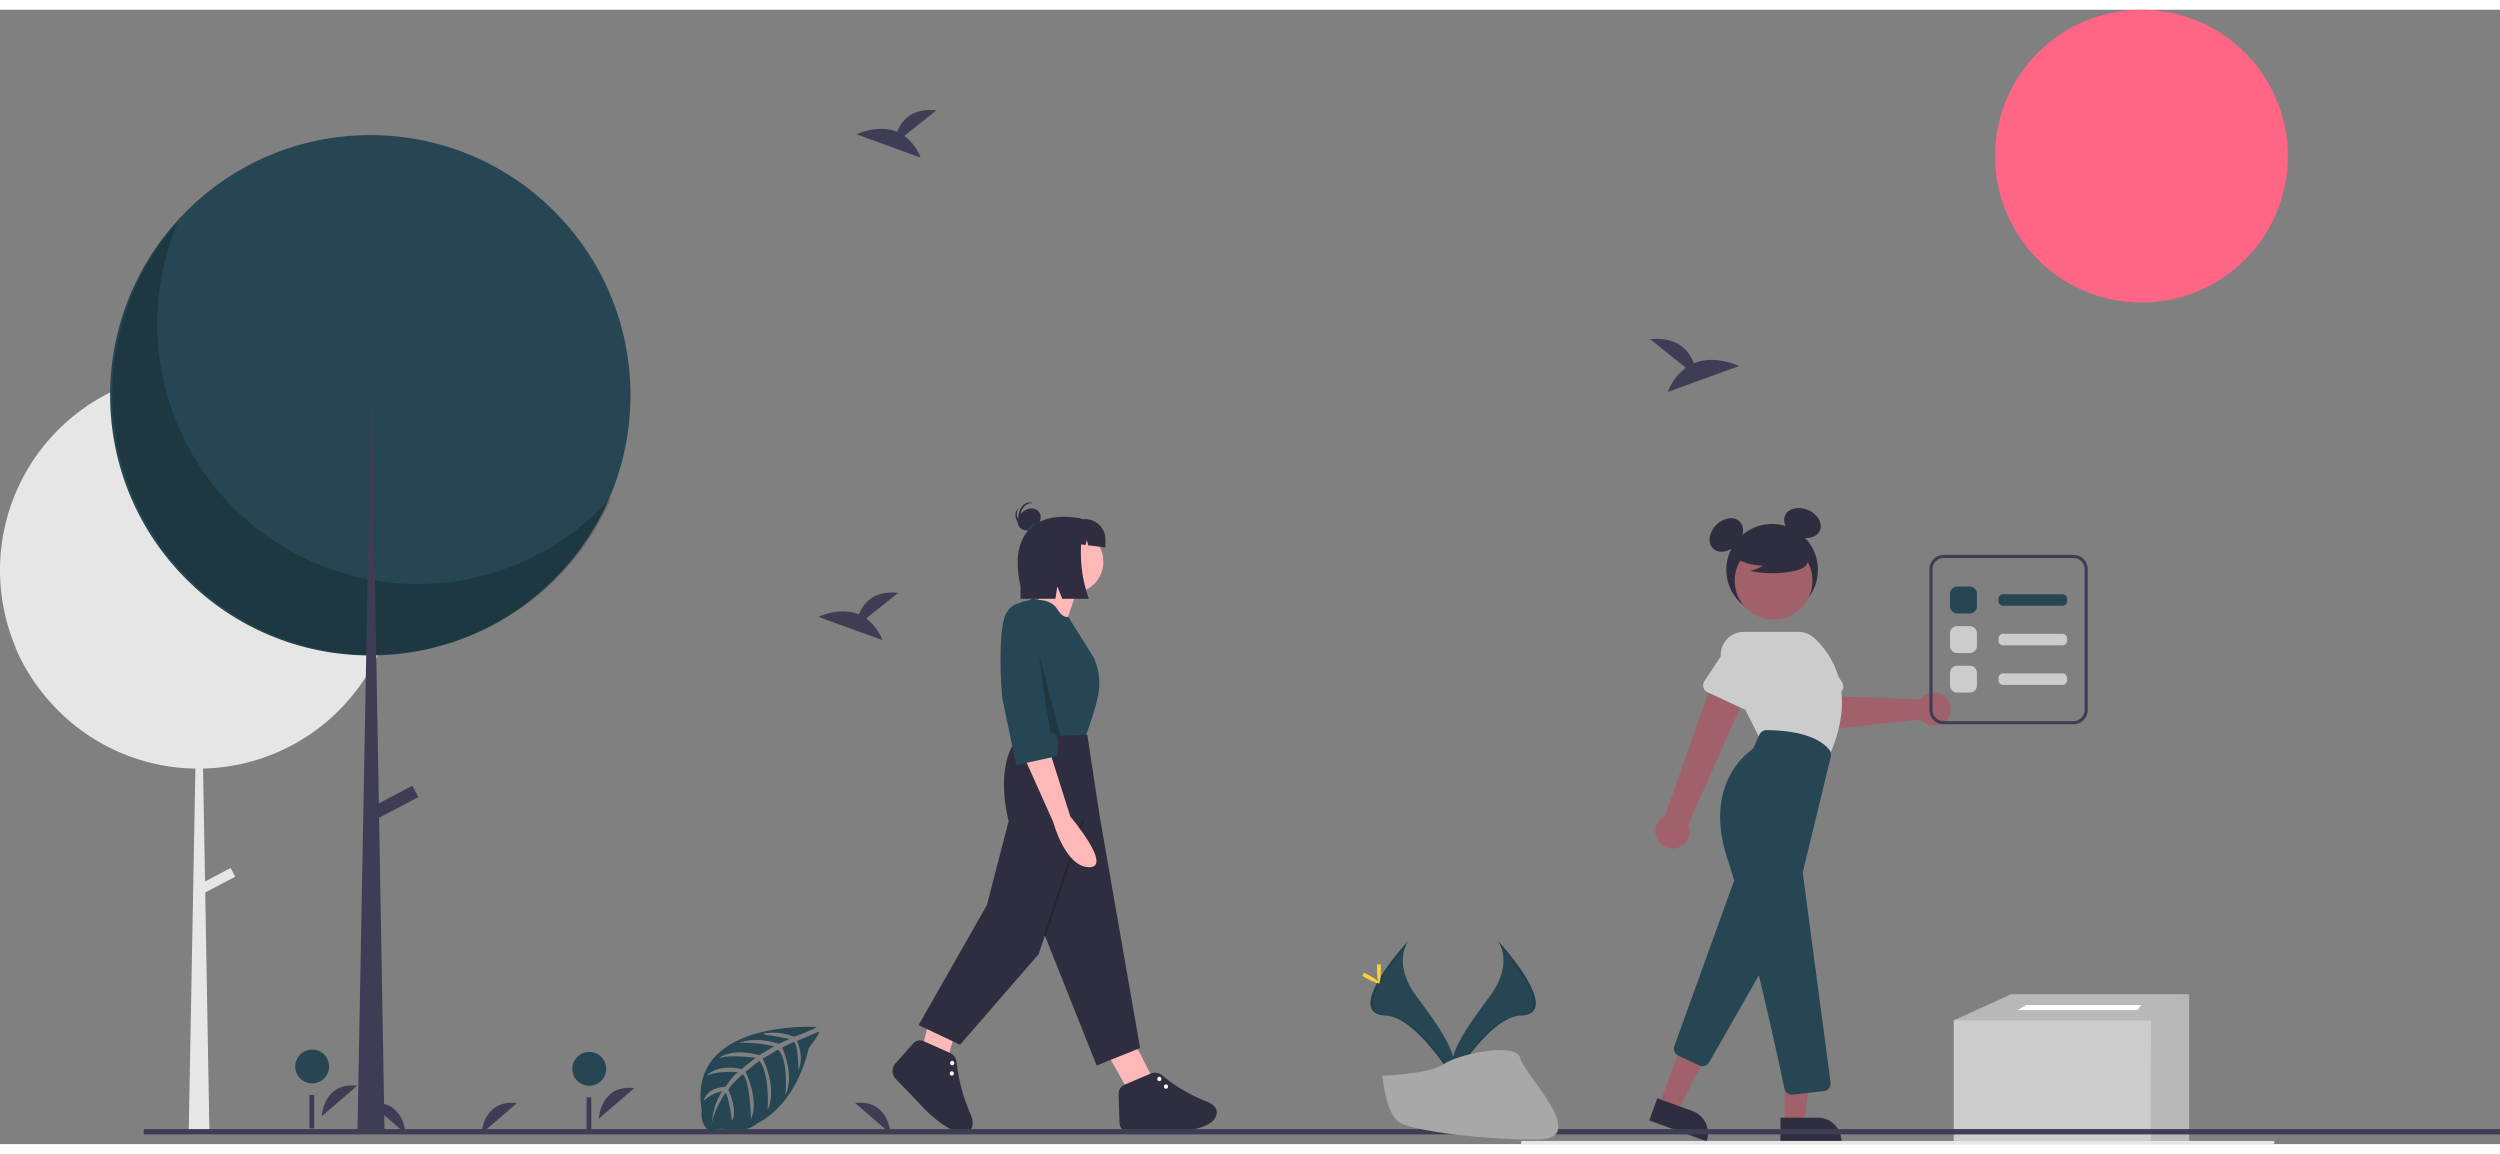 <svg xmlns="http://www.w3.org/2000/svg" width="650" height="300" viewBox="0 0 812 368.436">
  <rect x="0" y="0" width="812" height="368.436" fill="#808080" stroke="none"/>
  <defs>
    <style>
      .cls-1 {
        fill: #a0616a;
      }

      .cls-2 {
        fill: #2f2e41;
      }

      .cls-3 {
        fill: #ccc;
      }

      .cls-4 {
        fill: #264653;
      }

      .cls-5 {
        opacity: 0.1;
      }

      .cls-6 {
        fill: #fff;
      }

      .cls-7 {
        fill: #e6e6e6;
      }

      .cls-8 {
        fill: #3f3d56;
      }

      .cls-9 {
        fill: #ffb8b8;
      }

      .cls-10 {
        opacity: 0.2;
      }

      .cls-11 {
        fill: #ff6584;
      }

      .cls-12 {
        fill: #ffd037;
      }

      .cls-13 {
        fill: #a8a8a8;
      }
    </style>
  </defs>
  <g id="Group_449" data-name="Group 449" transform="translate(-140 -634.365)">
    <g id="undraw_election_day_w842" transform="translate(633.979 794.413)">
      <path id="Path_704" data-name="Path 704" class="cls-1" d="M579.936,363.3a5.4,5.4,0,0,0-.551.65l-25.485-.9-2.915-5.467-8.825,3.321,4.22,10.181a4.114,4.114,0,0,0,4.249,2.514l28.84-3.166a5.4,5.4,0,1,0,.468-7.13Z" transform="translate(-449.519 -300.023)"/>
      <ellipse id="Ellipse_286" data-name="Ellipse 286" class="cls-2" cx="14.881" cy="14.881" rx="14.881" ry="14.881" transform="translate(66.729 6.952)"/>
      <ellipse id="Ellipse_287" data-name="Ellipse 287" class="cls-2" cx="6.158" cy="4.618" rx="6.158" ry="4.618" transform="translate(59.111 11.632) rotate(-45)"/>
      <ellipse id="Ellipse_288" data-name="Ellipse 288" class="cls-2" cx="4.618" cy="6.158" rx="4.618" ry="6.158" transform="translate(83.981 8.494) rotate(-66.869)"/>
      <path id="Path_3952" data-name="Path 3952" class="cls-3" d="M545.078,349.084l-11.42,5.107a2.477,2.477,0,0,1-3.4-1.592l-3.368-12.008a6.879,6.879,0,1,1,12.575-5.579l6.685,10.481a2.477,2.477,0,0,1-1.077,3.592Z" transform="translate(-441.816 -287.069)"/>
      <path id="Path_3953" data-name="Path 3953" class="cls-1" d="M453.78,410.579a5.524,5.524,0,0,0,3.828-7.556l20.364-46.007-11.649-2.934-16.354,46.146a5.554,5.554,0,0,0,3.811,10.351Z" transform="translate(-403.26 -298.322)"/>
      <path id="Path_3954" data-name="Path 3954" class="cls-1" d="M87.453,355.447l5.924,2.157,11.138-21.822L95.772,332.6Z" transform="translate(-42.484 -159.797)"/>
      <path id="Path_3955" data-name="Path 3955" class="cls-2" d="M0,0H19.813V7.655H7.655A7.655,7.655,0,0,1,0,0H0Z" transform="matrix(-0.94, -0.342, 0.342, -0.94, 60.316, 207.468)"/>
      <path id="Path_3956" data-name="Path 3956" class="cls-4" d="M467.937,543.721a2.455,2.455,0,0,1-1.051-.236l-6.808-3.225a2.467,2.467,0,0,1-1.27-3.08l19.213-53.2a2.477,2.477,0,0,1,4.453-.433l10.162,16.937a2.479,2.479,0,0,1,.027,2.5L470.1,542.475a2.489,2.489,0,0,1-2.16,1.245Z" transform="translate(-408.955 -360.628)"/>
      <ellipse id="Ellipse_289" data-name="Ellipse 289" class="cls-1" cx="12.63" cy="12.63" rx="12.63" ry="12.63" transform="translate(69.453 12.756)"/>
      <path id="Path_3957" data-name="Path 3957" class="cls-3" d="M523.265,368.151,500.9,362,489.01,338.214a7.5,7.5,0,0,1,6.7-10.847h17.791a7.485,7.485,0,0,1,5,1.914c4.773,4.275,14.8,16.6,4.854,38.655Z" transform="translate(-423.316 -285.344)"/>
      <path id="Path_3958" data-name="Path 3958" class="cls-3" d="M489.883,353.816l-11.33-5.3a2.477,2.477,0,0,1-1.015-3.611l6.886-10.4a6.879,6.879,0,1,1,12.443,5.869l-3.56,11.91a2.477,2.477,0,0,1-3.423,1.533Z" transform="translate(-417.927 -286.894)"/>
      <path id="Path_3959" data-name="Path 3959" class="cls-1" d="M166.59,365.657h6.3l3-24.316h-9.3Z" transform="translate(-80.927 -164.043)"/>
      <path id="Path_3960" data-name="Path 3960" class="cls-2" d="M0,0H19.813V7.655H7.655A7.655,7.655,0,0,1,0,0H0Z" transform="translate(104.124 207.468) rotate(179.997)"/>
      <path id="Path_3961" data-name="Path 3961" class="cls-4" d="M511.2,507.846a2.464,2.464,0,0,1-2.416-1.961c-1.812-8.538-11.223-52.27-18.569-74.8-7.474-22.919,5.254-33.358,7.882-35.218a1.935,1.935,0,0,0,.644-.778l1.909-4.2a2.486,2.486,0,0,1,2.261-1.453h.015c14.31.085,19.12,4.6,20.524,6.532a2.448,2.448,0,0,1,.387,2.019l-9.054,37.355a1.928,1.928,0,0,0-.037.708l9.008,67.824a2.477,2.477,0,0,1-2.171,2.787l-10.093,1.164A2.515,2.515,0,0,1,511.2,507.846Z" transform="translate(-423.159 -315.498)"/>
      <path id="Path_3962" data-name="Path 3962" class="cls-2" d="M495.82,273.173a17.177,17.177,0,0,0,9.817,3.034,10.527,10.527,0,0,1-4.172,1.716,34.638,34.638,0,0,0,14.148.08,9.157,9.157,0,0,0,2.962-1.017,3.748,3.748,0,0,0,1.828-2.445c.31-1.773-1.071-3.384-2.507-4.47a18.5,18.5,0,0,0-15.542-3.106,8.511,8.511,0,0,0-4.6,2.6,4.193,4.193,0,0,0-.387,4.979Z" transform="translate(-427.008 -255.731)"/>
      <path id="Path_3963" data-name="Path 3963" class="cls-3" d="M349.876,307.116v48.2l-12.5-.361H273.41v-39.32l18.664-8.516Z" transform="translate(-132.819 -147.417)"/>
      <path id="Path_3964" data-name="Path 3964" class="cls-5" d="M349.876,307.116v.15l-4.489,3-8.014,5.362H273.41l18.664-8.516Z" transform="translate(-132.819 -147.417)"/>
      <path id="Path_3965" data-name="Path 3965" class="cls-5" d="M410.3,307.116v48.2l-12.5-.361.09-39.411,7.923-5.271,4.416-3.154Z" transform="translate(-193.248 -147.417)"/>
      <path id="Path_3966" data-name="Path 3966" class="cls-6" d="M352.54,315.618H313.582l2.9-1.631h37.327Z" transform="translate(-152.334 -150.755)"/>
      <path id="Path_717" data-name="Path 717" class="cls-7" d="M606.251,649.931H362.514a.514.514,0,1,1,0-1.028H606.251a.514.514,0,0,1,0,1.028Z" transform="translate(-362 -441.542)"/>
      <path id="Path_3967" data-name="Path 3967" class="cls-8" d="M666.852,333.75H624.687a4.633,4.633,0,0,1-4.628-4.628V283.357a4.633,4.633,0,0,1,4.628-4.628h42.165a4.633,4.633,0,0,1,4.628,4.628v45.765A4.633,4.633,0,0,1,666.852,333.75Zm-42.165-53.992a3.6,3.6,0,0,0-3.6,3.6v45.765a3.6,3.6,0,0,0,3.6,3.6h42.165a3.6,3.6,0,0,0,3.6-3.6V283.357a3.6,3.6,0,0,0-3.6-3.6Z" transform="translate(-487.362 -261.716)"/>
      <path id="Path_3968" data-name="Path 3968" class="cls-4" d="M639.5,307.471h-4.114a2.316,2.316,0,0,1-2.314-2.314v-4.114a2.316,2.316,0,0,1,2.314-2.314H639.5a2.317,2.317,0,0,1,2.314,2.314v4.114a2.316,2.316,0,0,1-2.314,2.314Z" transform="translate(-493.685 -271.432)"/>
      <path id="Path_3969" data-name="Path 3969" class="cls-3" d="M639.5,332.471h-4.114a2.316,2.316,0,0,1-2.314-2.314v-4.114a2.316,2.316,0,0,1,2.314-2.314H639.5a2.316,2.316,0,0,1,2.314,2.314v4.114A2.316,2.316,0,0,1,639.5,332.471Z" transform="translate(-493.685 -283.576)"/>
      <path id="Path_3970" data-name="Path 3970" class="cls-4" d="M684.443,307.332H665.238a1.544,1.544,0,0,1-1.543-1.543v-.655a1.544,1.544,0,0,1,1.543-1.543h19.205a1.544,1.544,0,0,1,1.543,1.543v.655a1.544,1.544,0,0,1-1.543,1.543Z" transform="translate(-508.56 -273.794)"/>
      <path id="Path_3971" data-name="Path 3971" class="cls-3" d="M684.443,332.332H665.238a1.544,1.544,0,0,1-1.543-1.543v-.655a1.544,1.544,0,0,1,1.543-1.543h19.205a1.544,1.544,0,0,1,1.543,1.543v.655a1.544,1.544,0,0,1-1.543,1.543Z" transform="translate(-508.56 -285.939)"/>
      <path id="Path_3972" data-name="Path 3972" class="cls-3" d="M639.5,357.471h-4.114a2.317,2.317,0,0,1-2.314-2.314v-4.114a2.316,2.316,0,0,1,2.314-2.314H639.5a2.317,2.317,0,0,1,2.314,2.314v4.114A2.317,2.317,0,0,1,639.5,357.471Z" transform="translate(-493.685 -295.721)"/>
      <path id="Path_3973" data-name="Path 3973" class="cls-3" d="M684.443,357.332H665.238a1.544,1.544,0,0,1-1.543-1.543v-.655a1.544,1.544,0,0,1,1.543-1.543h19.205a1.544,1.544,0,0,1,1.543,1.543v.655a1.544,1.544,0,0,1-1.543,1.543Z" transform="translate(-508.56 -298.084)"/>
    </g>
    <g id="Group_444" data-name="Group 444" transform="translate(429.889 794.413)">
      <path id="Path_4066" data-name="Path 4066" class="cls-9" d="M701.948,686.29,696,675.76l8.4-3.546.77,1.038c1.925,2.594,3.643,8.075,5.981,10.206" transform="translate(-625.668 -495.739)"/>
      <path id="Path_4067" data-name="Path 4067" class="cls-2" d="M644.317,700.777l.29,9.145a3.216,3.216,0,0,0,3.165,3.2l6.558-.069h7.4s13.784-.354,14.456-6.028c.224-1.891-1.307-3.152-3.449-3.992a51.78,51.78,0,0,1-14.273-8.419,3.551,3.551,0,0,0-3.686-.578l-8.537,3.632A3.249,3.249,0,0,0,644.317,700.777Z" transform="translate(-570.888 -508.563)"/>
      <ellipse id="Ellipse_299" data-name="Ellipse 299" class="cls-6" cx="0.672" cy="0.709" rx="0.672" ry="0.709" transform="translate(88.155 189)"/>
      <ellipse id="Ellipse_300" data-name="Ellipse 300" class="cls-6" cx="0.672" cy="0.709" rx="0.672" ry="0.709" transform="translate(85.996 186.527)"/>
      <path id="Path_4068" data-name="Path 4068" class="cls-9" d="M864.1,655.227l2.854-11.882,8.32,3.761-.151,1.308c-.378,3.27-2.837,8.427-2.613,11.677" transform="translate(-854.275 -478.552)"/>
      <path id="Path_4069" data-name="Path 4069" class="cls-2" d="M857.633,668.827l-5.8,6.545a3.66,3.66,0,0,0,.1,4.919l4.543,4.7,5.23,5.516s9.984,10.029,14.263,6.519c1.426-1.17,1.189-3.2.238-5.4a57.67,57.67,0,0,1-4.46-16.707,3.7,3.7,0,0,0-2.111-3l-8.585-3.85A2.934,2.934,0,0,0,857.633,668.827Z" transform="translate(-850.929 -493.117)"/>
      <ellipse id="Ellipse_301" data-name="Ellipse 301" class="cls-6" cx="0.672" cy="0.709" rx="0.672" ry="0.709" transform="translate(18.586 184.73)"/>
      <ellipse id="Ellipse_302" data-name="Ellipse 302" class="cls-6" cx="0.672" cy="0.709" rx="0.672" ry="0.709" transform="translate(18.717 181.37)"/>
      <path id="Path_4070" data-name="Path 4070" class="cls-9" d="M775.237,296.883l-3.7,10.992-9.749-6.028s5.043-6.382,4.707-9.928Z" transform="translate(-714.992 -269.329)"/>
      <ellipse id="Ellipse_303" data-name="Ellipse 303" class="cls-9" cx="9.413" cy="9.928" rx="9.413" ry="9.928" transform="translate(49.657 9.294)"/>
      <path id="Path_4071" data-name="Path 4071" class="cls-4" d="M751.407,312.949l1.972.581s4.079-.227,6.1,2.964,3.509,2.462,3.509,2.462l8.257,13.139a20.415,20.415,0,0,1,1.681,11.346c-1.009,6.028-4.37,14.538-4.37,14.538s-21.516,2.127-22.188,1.064,0-8.155,0-8.155l-2.69-31.557s3.026-5.319,4.707-5.319A5.422,5.422,0,0,0,751.407,312.949Z" transform="translate(-705.953 -281.849)"/>
      <path id="Path_4072" data-name="Path 4072" class="cls-2" d="M739.471,421.475s5.715-.355,8.068.355,16.473,0,16.473,0l4.034,26.593,13.111,75.169-14.12,5.673-16.809-42.194-2.017,6.028-25.55,29.43-13.448-6.382,22.188-39,7.06-27.3s-4.37-15.6,1.681-25.175Z" transform="translate(-700.741 -346.407)"/>
      <path id="Path_4117" data-name="Path 4117" class="cls-10" d="M.642,39.585l.676.011L.676.011,0,0Z" transform="matrix(-0.944, -0.33, 0.33, -0.944, 49.803, 140.781)"/>
      <path id="Path_4073" data-name="Path 4073" class="cls-2" d="M800.447,239.643c.536-2.234,2.325-3.684,4-3.238.019.005.036.013.055.019a2.431,2.431,0,0,0-.6-.252c-1.672-.446-3.462,1-4,3.238-.53,2.209.367,4.355,2,4.834C800.622,243.494,799.98,241.592,800.447,239.643Z" transform="translate(-758.818 -236.091)"/>
      <path id="Path_4074" data-name="Path 4074" class="cls-2" d="M799.474,245.751c-1.687-1.464-2.167-3.79-1.071-5.2.012-.016.027-.029.04-.045a2.563,2.563,0,0,0-.472.466c-1.1,1.405-.616,3.731,1.071,5.2,1.668,1.448,3.891,1.508,5,.152A3.7,3.7,0,0,1,799.474,245.751Z" transform="translate(-757.45 -238.722)"/>
      <path id="Path_4118" data-name="Path 4118" class="cls-2" d="M3.345,8.036c1.793.042,3.2-1.722,3.149-3.941S4.943.043,3.15,0-.052,1.723,0,3.942,1.552,7.994,3.345,8.036Z" transform="matrix(-0.532, -0.847, 0.847, -0.532, 42.715, 10.387)"/>
      <path id="Path_4075" data-name="Path 4075" class="cls-4" d="M798.729,252.331a4.451,4.451,0,0,0-2.5.773,4.859,4.859,0,0,0-1.591,1.718,4.451,4.451,0,0,0,2.5-.773A4.859,4.859,0,0,0,798.729,252.331Z" transform="translate(-751.087 -245.76)"/>
      <path id="Path_4076" data-name="Path 4076" class="cls-2" d="M772.353,247.948h0c1.428,0,1.877,1.337,1.605,2.739a44.23,44.23,0,0,0,1.758,23.5h-8.637l-1.617-4.036-.626,4.036H753.527v-4.071C749.721,253.628,757.792,245.582,772.353,247.948Z" transform="translate(-711.939 -242.908)"/>
      <path id="Path_4077" data-name="Path 4077" class="cls-2" d="M745.027,249.421h.868a6.641,6.641,0,0,1,6.458,6.811v2.408l-5.635-.725-.417-1.757-.392,1.653-7.34-.944v-.635A6.642,6.642,0,0,1,745.027,249.421Z" transform="translate(-683.197 -244.027)"/>
      <path id="Path_4078" data-name="Path 4078" class="cls-10" d="M622.324,201.363l3.362,26.238,3.526.194Z" transform="translate(-574.725 -152.079)"/>
      <path id="Path_4079" data-name="Path 4079" class="cls-9" d="M754.494,435.957l6.68,21.135S775.09,473.53,767.3,473.53s-11.689-14.677-11.689-14.677l-9.463-21.135Z" transform="translate(-703.419 -355.082)"/>
      <path id="Path_4080" data-name="Path 4080" class="cls-4" d="M787.752,317.117s-4.528-2.067-7.276,3.137-1.63,25.043-1.073,27.978,4.453,21.135,4.453,21.135l13.359-2.935s1.113-8.219-2.227-7.632Z" transform="translate(-743.634 -284.089)"/>
    </g>
    <g id="Group_447" data-name="Group 447" transform="translate(140 675.076)">
      <path id="Path_4083" data-name="Path 4083" class="cls-7" d="M285.273,347.856a64.475,64.475,0,1,0-123.758,25.383c-.063-.07-.128-.138-.191-.209A64.531,64.531,0,0,0,173.067,391.2l.044.048c.4.432.794.861,1.2,1.282a64.28,64.28,0,0,0,45.475,19.787L217.61,530.653h6.731l-1.362-78.1,9.736-5.126L231.23,444.6l-8.314,4.377-.64-36.668A64.474,64.474,0,0,0,285.273,347.856Z" transform="translate(-156.321 -206.557)"/>
      <ellipse id="Ellipse_306" data-name="Ellipse 306" class="cls-4" cx="84.507" cy="84.507" rx="84.507" ry="84.507" transform="translate(35.764 0)"/>
      <path id="Path_4084" data-name="Path 4084" class="cls-10" d="M252.078,183.922a84.513,84.513,0,0,0,140.813,89.439,84.514,84.514,0,1,1-140.813-89.439Z" transform="translate(-194.204 -155.859)"/>
      <path id="Path_4085" data-name="Path 4085" class="cls-8" d="M241.449,187.616h.232l4.179,239.59h-8.822Z" transform="translate(-120.945 -103.109)"/>
      <rect id="Rectangle_52" data-name="Rectangle 52" class="cls-8" width="4.179" height="15.787" transform="translate(133.943 211.313) rotate(62.234)"/>
    </g>
    <g id="Group_448" data-name="Group 448" transform="translate(186.679 972.089)">
      <path id="Path_4087" data-name="Path 4087" class="cls-8" d="M223.083,779.567s.536-11.227,11.52-9.922" transform="translate(-165.267 -757.888)"/>
      <ellipse id="Ellipse_308" data-name="Ellipse 308" class="cls-4" cx="5.497" cy="5.497" rx="5.497" ry="5.497" transform="translate(49.215 0)"/>
      <rect id="Rectangle_54" data-name="Rectangle 54" class="cls-8" width="1.552" height="10.863" transform="translate(53.818 14.755)"/>
      <path id="Path_4088" data-name="Path 4088" class="cls-8" d="M327.514,780.468s.536-11.227,11.52-9.922" transform="translate(-179.695 -758.013)"/>
      <ellipse id="Ellipse_309" data-name="Ellipse 309" class="cls-4" cx="5.497" cy="5.497" rx="5.497" ry="5.497" transform="translate(139.218 0.776)"/>
      <rect id="Rectangle_55" data-name="Rectangle 55" class="cls-8" width="1.552" height="10.863" transform="translate(143.821 15.53)"/>
      <path id="Path_4108" data-name="Path 4108" class="cls-8" d="M283.289,786.1s.536-11.227,11.52-9.922" transform="translate(-173.585 -758.79)"/>
      <path id="Path_4113" data-name="Path 4113" class="cls-8" d="M435.605,786.1s-.536-11.227-11.52-9.922" transform="translate(-193.036 -758.79)"/>
      <path id="Path_4114" data-name="Path 4114" class="cls-8" d="M252.85,786.1s-.536-11.227-11.52-9.922" transform="translate(-167.788 -758.79)"/>
      <rect id="Rectangle_56" data-name="Rectangle 56" class="cls-8" width="765.321" height="1.724" transform="translate(0 25.838)"/>
    </g>
    <ellipse id="Ellipse_305" data-name="Ellipse 305" class="cls-11" cx="47.549" cy="47.548" rx="47.549" ry="47.548" transform="translate(787.999 634.365)"/>
    <path id="Path_4042" data-name="Path 4042" class="cls-4" d="M990.448,109.055s-42.262-2.565-37.283,27.052c0,0-1,5.236,3.755,7.615,0,0,.075-2.2,4.337-1.451a19.785,19.785,0,0,0,4.588.221,9.578,9.578,0,0,0,5.607-2.3h0s11.882-4.9,16.5-24.326c0,0,3.419-4.237,3.283-5.326l-7.133,3.047s2.44,5.145.5,9.422c0,0-.231-9.237-1.6-9.036-.281.045-3.71,1.782-3.71,1.782s4.2,8.966,1.029,15.476c0,0,1.2-11.044-2.334-14.829l-5.02,2.932s4.9,9.257,1.581,16.812c0,0,.853-11.586-2.635-16.1l-4.548,3.549s4.6,9.126,1.8,15.391c0,0-.366-13.488-2.786-14.507,0,0-3.976,3.514-4.583,4.95,0,0,3.153,6.626,1.195,10.12,0,0-1.2-8.986-2.184-9.036,0,0-3.966,5.954-4.377,10.04,0,0,.171-6.074,3.419-10.607a11.934,11.934,0,0,0-6.074,3.147s.617-4.212,7.028-4.578c0,0,3.273-4.518,4.151-4.794,0,0-6.4-.532-10.281,1.185,0,0,3.419-3.971,11.455-2.164l4.518-3.665s-8.428-1.155-12,.12c0,0,4.111-3.514,13.207-.954l4.889-2.927s-7.183-1.546-11.46-1c0,0,4.518-2.435,12.891.206l3.514-1.571s-5.261-1.034-6.8-1.195-1.626-.592-1.626-.592a18.267,18.267,0,0,1,9.889,1.1S990.579,109.5,990.448,109.055Z" transform="translate(-585.24 855.698)"/>
    <path id="Path_4045" data-name="Path 4045" class="cls-4" d="M295.72,617s5.5,7.18-2.53,18-14.65,20-12,26.76c0,0,12.12-20.14,22-20.42S306.57,629.14,295.72,617Z" transform="translate(330.76 319.698)"/>
    <path id="Path_4046" data-name="Path 4046" class="cls-5" d="M295.72,617a8.632,8.632,0,0,1,1.12,2.25c9.62,11.3,14.75,21.85,5.5,22.12-8.61.24-18.94,15.64-21.42,19.53a9.244,9.244,0,0,0,.29.89s12.12-20.14,22-20.42S306.57,629.14,295.72,617Z" transform="translate(330.76 319.698)"/>
    <path id="Path_4049" data-name="Path 4049" class="cls-4" d="M266.71,617s-5.5,7.18,2.53,18,14.65,20,12,26.76c0,0-12.11-20.14-22-20.42S255.86,629.14,266.71,617Z" transform="translate(330.76 319.698)"/>
    <path id="Path_4050" data-name="Path 4050" class="cls-5" d="M266.71,617a8.819,8.819,0,0,0-1.13,2.25c-9.62,11.3-14.74,21.85-5.5,22.12,8.62.24,18.95,15.64,21.43,19.53a7.16,7.16,0,0,1-.3.89s-12.11-20.14-22-20.42S255.86,629.14,266.71,617Z" transform="translate(330.76 319.698)"/>
    <path id="Path_4051" data-name="Path 4051" class="cls-12" d="M256.49,626.18c0,2.53.29,4.58.64,4.58s.63-2,.63-4.58-.35-1.34-.7-1.34S256.49,623.65,256.49,626.18Z" transform="translate(330.76 319.698)"/>
    <path id="Path_4052" data-name="Path 4052" class="cls-12" d="M253,629.2c2.22,1.21,4.15,1.94,4.32,1.64s-1.5-1.54-3.72-2.75-1.34-.33-1.51,0S250.77,628,253,629.2Z" transform="translate(330.76 319.698)"/>
    <path id="Path_4053" data-name="Path 4053" class="cls-13" d="M258.24,660.88s15.36-.47,20-3.77,23.63-7.23,24.77-1.94,23.09,26.29,5.75,26.43-40.3-2.7-44.92-5.52S258.24,660.88,258.24,660.88Z" transform="translate(330.76 319.698)"/>
    <path id="Path_4089" data-name="Path 4089" class="cls-8" d="M601.634,192.736l10.38-8.3c-8.063-.89-11.377,3.508-12.732,6.989-6.3-2.616-13.157.812-13.157.812l20.768,7.539a15.715,15.715,0,0,0-5.257-7.039Z" transform="translate(-167.886 482.604)"/>
    <path id="Path_4090" data-name="Path 4090" class="cls-8" d="M792.277,297.942l-11.569-9.253c8.988-.992,12.681,3.91,14.192,7.79,7.022-2.916,14.665.905,14.665.905l-23.148,8.4A17.518,17.518,0,0,1,792.277,297.942Z" transform="translate(-104.708 452.712)"/>
    <path id="Path_4091" data-name="Path 4091" class="cls-8" d="M586.346,385.93l10.38-8.3c-8.063-.89-11.377,3.508-12.732,6.989-6.3-2.616-13.157.812-13.157.812l20.768,7.539A15.716,15.716,0,0,0,586.346,385.93Z" transform="translate(-165 446.134)"/>
  </g>
</svg>
